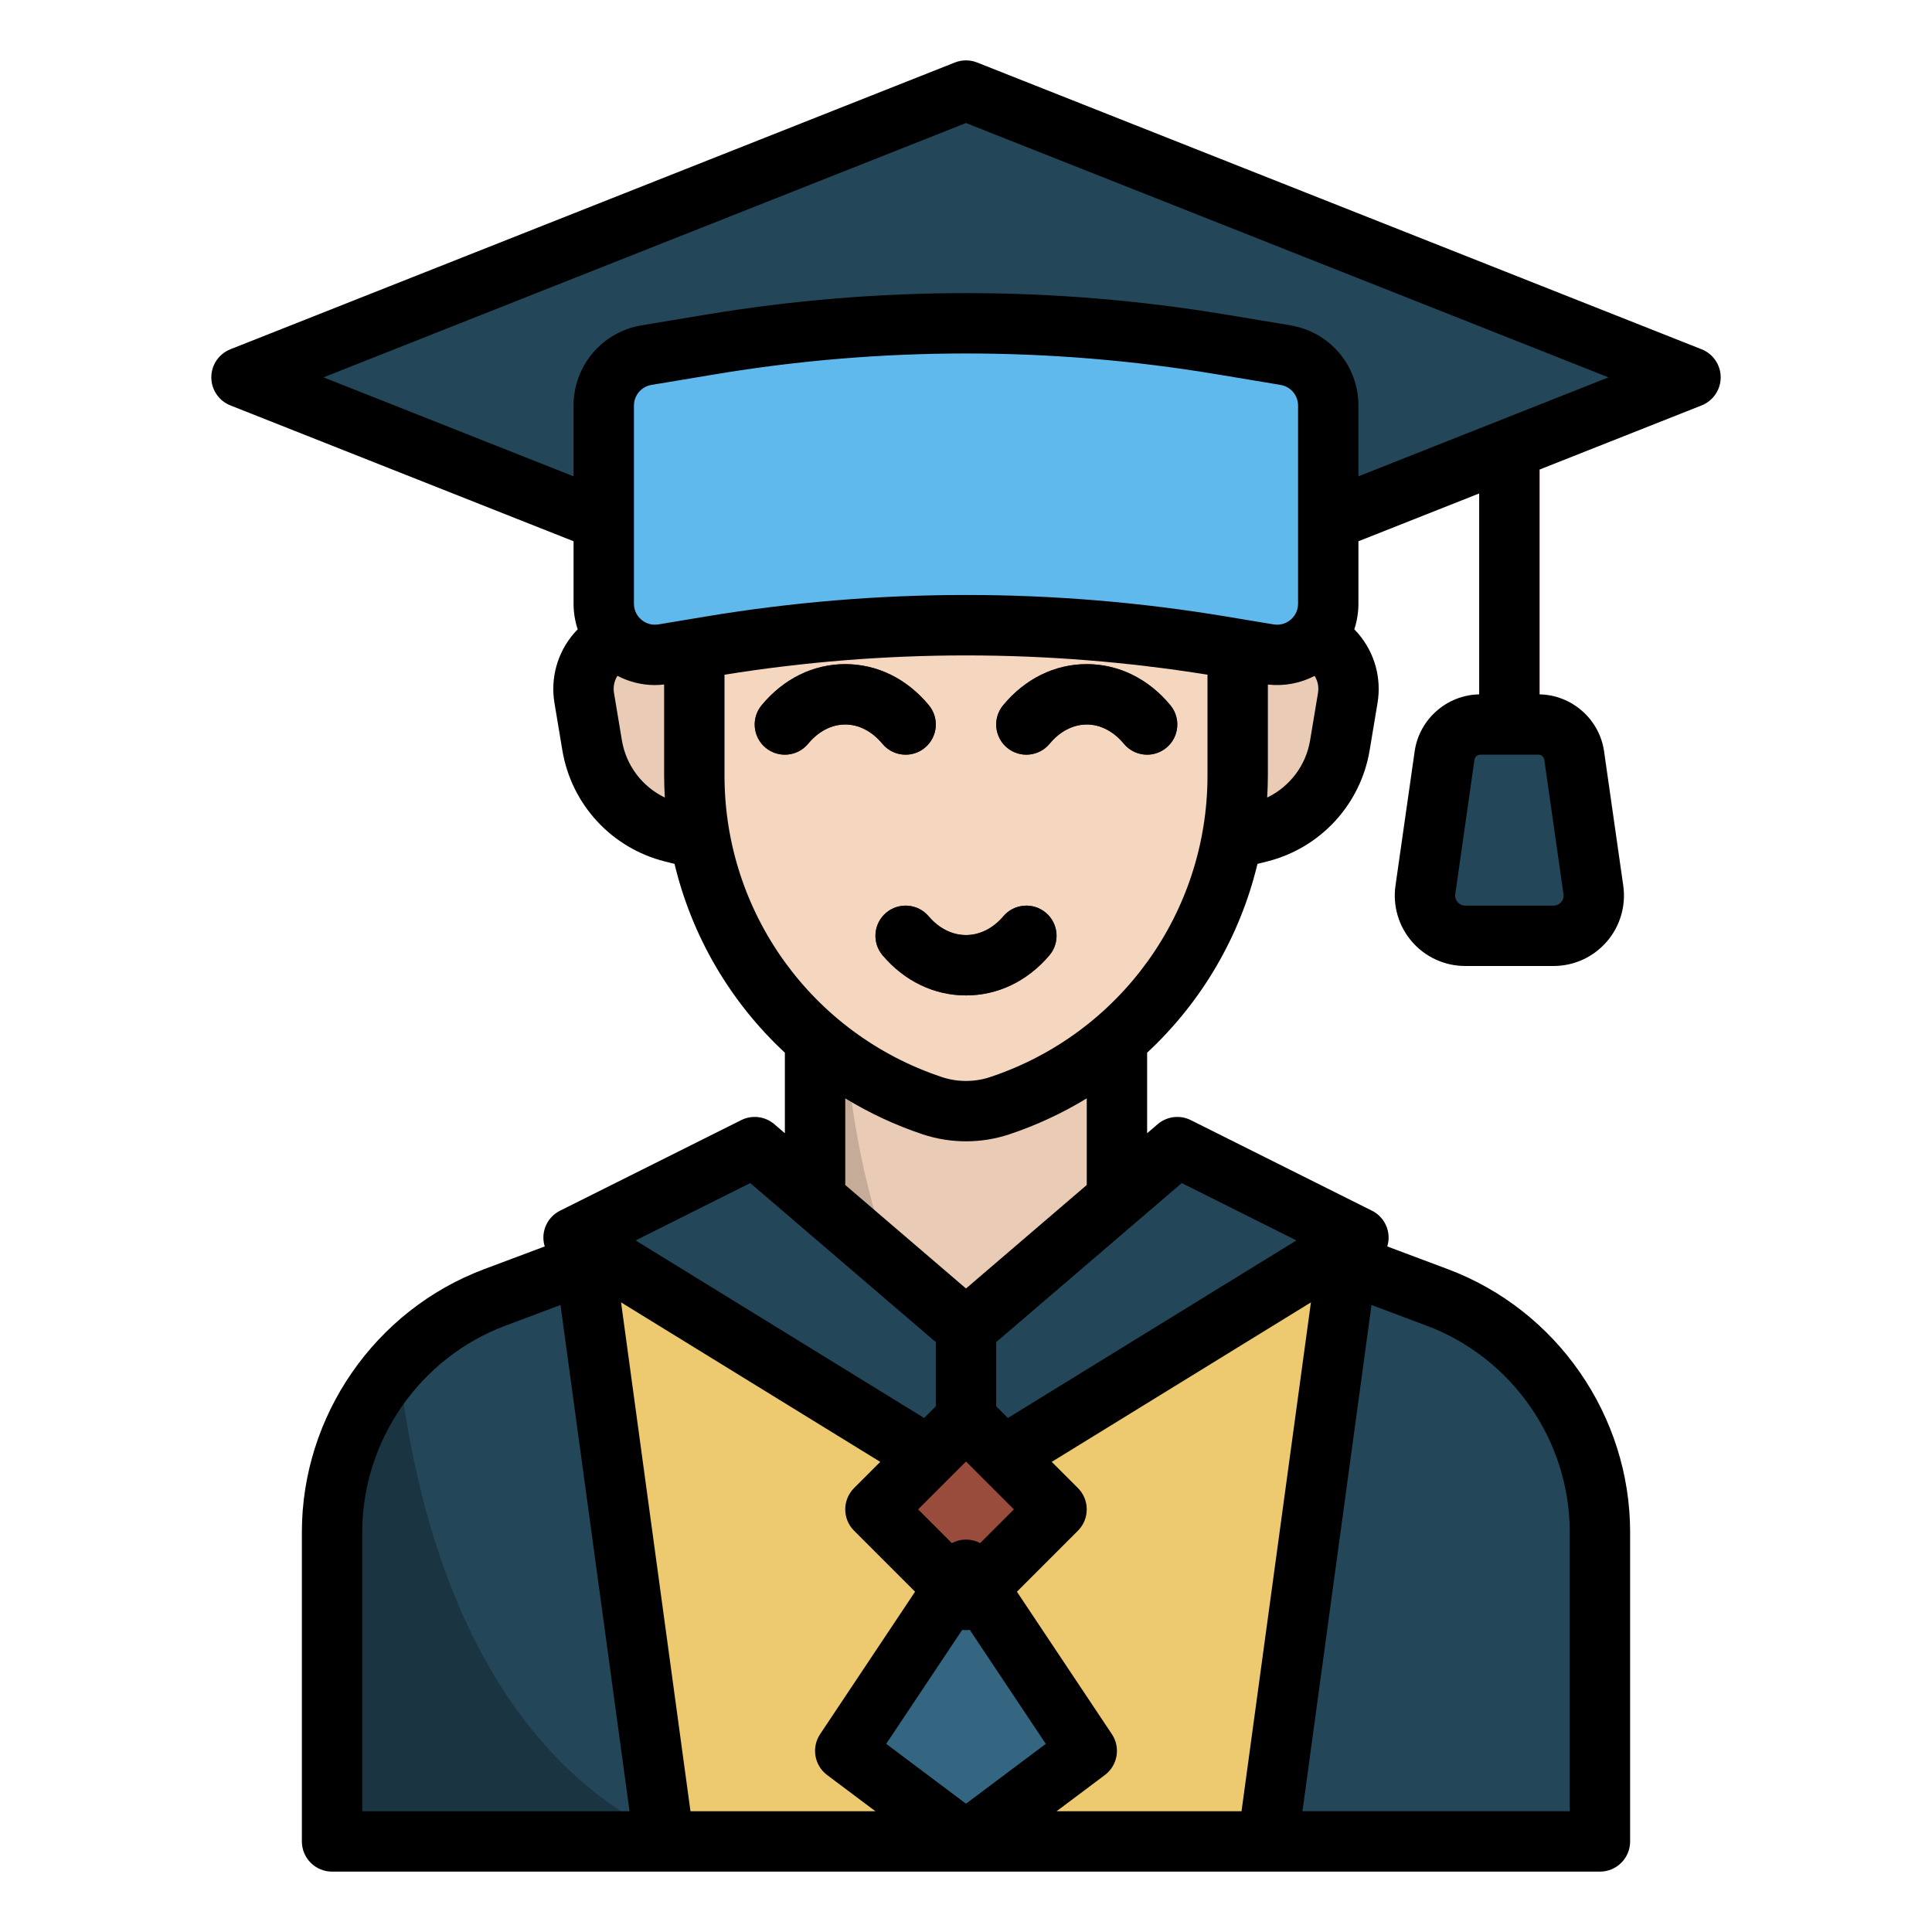 <svg xmlns="http://www.w3.org/2000/svg" enable-background="new 0 0 512 512" viewBox="0 0 512 512" id="academic"><path fill="#244659" d="M380.902,343.838L296,312h-80l-84.902,31.838C105.174,353.56,88,378.342,88,406.029V488h336v-81.971
	C424,378.342,406.826,353.56,380.902,343.838z"></path><path fill="#1B3442" d="M105.578,361.029C94.52,373.037,88,388.979,88,406.029V488h91.274
		C126.191,464.738,110.198,402.837,105.578,361.029z"></path><polygon fill="#EDCA6F" points="356.89 334.83 336 488 176 488 155.11 334.83 216 312 296 312"></polygon><path fill="#FF7E64" d="M400,216c-4.418,0-8-3.582-8-8v-96c0-4.418,3.582-8,8-8s8,3.582,8,8v96C408,212.418,404.418,216,400,216z"></path><polygon fill="#244659" points="64 100 256 24 448 100 256 176"></polygon><path fill="#EACCB6" d="M178.166 220.542L192 224v-56h-22.785c-9.012 0-15.867 8.092-14.385 16.981l2.091 12.548C158.791 208.745 167.135 217.784 178.166 220.542zM333.834 220.542L320 224v-56h22.785c9.012 0 15.867 8.092 14.385 16.981l-2.091 12.548C353.209 208.745 344.865 217.784 333.834 220.542zM256 368L256 368c-22.091 0-40-17.909-40-40v-88h80v88C296 350.091 278.091 368 256 368z"></path><path fill="#C5AC99" d="M222.75,240H216v88c0,22.091,17.909,40,40,40l0,0c0.488,0,0.971-0.02,1.455-0.037
		C225.827,337.528,222.154,274.563,222.75,240z"></path><path fill="#F5D6BF" d="M184,136v69.531c0,39.695,25.4,74.936,63.058,87.489l0,0c5.804,1.935,12.08,1.935,17.884,0l0,0
	C302.6,280.467,328,245.226,328,205.531V136H184z"></path><path fill="#5FB9ED" d="M336.199,173.367l-12.418-2.07c-44.878-7.48-90.684-7.48-135.562,0l-12.418,2.07
	c-8.271,1.379-15.801-5-15.801-13.385v-52.485c0-6.634,4.796-12.295,11.339-13.385l16.88-2.813c44.878-7.48,90.684-7.48,135.562,0
	l16.88,2.813c6.543,1.091,11.339,6.752,11.339,13.385v52.485C352,168.367,344.47,174.745,336.199,173.367z"></path><path fill="#244659" d="M411.698,248h-23.395c-6.493,0-11.481-5.751-10.563-12.179l5.085-35.595c0.674-4.72,4.717-8.226,9.485-8.226
	h15.381c4.768,0,8.81,3.506,9.485,8.226l5.085,35.595C423.178,242.249,418.191,248,411.698,248z"></path><polygon fill="#244659" points="360 328 256 392 256 352 312 304"></polygon><polygon fill="#244659" points="152 328 256 392 256 352 200 304"></polygon><polygon fill="#346581" points="224 464 256 416 288 464 256 488"></polygon><rect width="33.941" height="33.941" x="239.029" y="383.029" fill="#994C3C" transform="rotate(-45.001 255.997 400.005)"></rect><path fill="#4C351F" d="M256 263.797c-8.43 0-16.277-3.771-22.095-10.615-2.862-3.367-2.453-8.416.914-11.277 3.366-2.86 8.415-2.451 11.276.914 2.729 3.21 6.247 4.979 9.905 4.979s7.176-1.769 9.905-4.979c2.86-3.366 7.909-3.776 11.276-.914 3.367 2.861 3.776 7.91.914 11.277C272.277 260.026 264.43 263.797 256 263.797zM304.004 200c-2.3 0-4.583-.986-6.165-2.896C295.113 193.812 291.619 192 288 192s-7.113 1.812-9.839 5.104c-2.818 3.403-7.861 3.875-11.264 1.058-3.402-2.819-3.876-7.862-1.057-11.265C271.66 179.87 279.53 176 288 176s16.34 3.87 22.161 10.896c2.819 3.402 2.345 8.445-1.057 11.265C307.611 199.397 305.802 200 304.004 200zM240.004 200c-2.3 0-4.583-.986-6.165-2.896C231.113 193.812 227.619 192 224 192s-7.113 1.812-9.839 5.104c-2.819 3.403-7.861 3.875-11.264 1.058-3.402-2.819-3.876-7.862-1.057-11.265C207.66 179.87 215.53 176 224 176s16.34 3.87 22.161 10.896c2.819 3.402 2.345 8.445-1.057 11.265C243.611 199.397 241.802 200 240.004 200z"></path><path d="M450.944,92.562l-192-76c-1.892-0.748-3.997-0.748-5.889,0l-192,76C58.004,93.77,56,96.719,56,100s2.004,6.23,5.056,7.438
		L152,143.437v16.544c0,2.341,0.38,4.633,1.1,6.801c-0.383,0.388-0.76,0.784-1.116,1.204c-4.3,5.075-6.138,11.749-5.045,18.311
		l2.091,12.548c2.395,14.363,13.069,25.927,27.196,29.458l2.532,0.633c4.624,19.327,14.877,36.702,29.242,50.039v21.346
		l-2.793-2.395c-2.445-2.095-5.905-2.521-8.784-1.081l-48,24c-2.597,1.299-4.287,3.902-4.415,6.804
		c-0.041,0.92,0.094,1.818,0.354,2.672l-16.073,6.027C99.406,347.179,80,375.182,80,406.029V488c0,4.418,3.582,8,8,8h336
		c4.418,0,8-3.582,8-8v-81.971c0-30.848-19.406-58.851-48.289-69.682l-16.073-6.027c0.26-0.854,0.395-1.752,0.354-2.672
		c-0.127-2.901-1.817-5.505-4.415-6.804l-48-24c-2.878-1.439-6.34-1.014-8.784,1.081L304,300.32v-21.346
		c14.365-13.337,24.618-30.712,29.242-50.039l2.532-0.633c14.126-3.531,24.801-15.095,27.195-29.458l2.091-12.548
		c1.093-6.562-0.745-13.235-5.045-18.311c-0.356-0.421-0.731-0.82-1.114-1.209c0.718-2.167,1.098-4.457,1.098-6.795v-16.544
		l32-12.667v53.244c-8.559,0.153-15.88,6.578-17.095,15.079l-5.085,35.597c-0.766,5.36,0.83,10.781,4.378,14.873
		c3.548,4.091,8.688,6.437,14.104,6.437h23.396c5.415,0,10.556-2.346,14.104-6.437c3.548-4.092,5.144-9.513,4.378-14.873
		l-5.085-35.597c-1.215-8.501-8.535-14.926-17.095-15.079v-59.577l42.944-16.999C453.996,106.23,456,103.281,456,100
		S453.996,93.77,450.944,92.562z M164.812,196.214l-2.091-12.548c-0.334-2.005,0.274-3.555,0.907-4.563
		c3.064,1.595,6.46,2.45,9.927,2.45c0.812,0,1.628-0.063,2.444-0.156v24.135c0,1.954,0.076,3.894,0.187,5.825
		C170.234,208.496,165.927,202.898,164.812,196.214z M198.827,313.531L248,355.68v17.006l-3.094,3.094l-76.465-47.056
		L198.827,313.531z M224,314.035v-22.962c6.366,3.88,13.229,7.104,20.528,9.537c3.699,1.232,7.585,1.849,11.472,1.849
		c3.886,0,7.773-0.616,11.472-1.849c7.299-2.433,14.162-5.657,20.528-9.537v22.962l-32,27.428L224,314.035z M268.687,400
		l-8.936,8.936C258.612,408.331,257.328,408,256,408s-2.612,0.331-3.751,0.936L243.313,400L256,387.313L268.687,400z M96,480
		v-73.971c0-24.216,15.234-46.198,37.907-54.701l14.63-5.486L166.835,480H96z M182.983,480L164.59,345.142l68.686,42.268
		l-6.933,6.933c-3.125,3.125-3.125,8.189,0,11.314l16.162,16.163l-25.162,37.743c-2.355,3.532-1.541,8.29,1.856,10.838L232,480
		H182.983z M256,478l-21.146-15.859l20.141-30.211c0.334,0.042,0.669,0.071,1.005,0.071s0.671-0.029,1.005-0.071l20.141,30.211
		L256,478z M378.093,351.328C400.764,359.832,416,381.815,416,406.029V480h-70.835l18.297-134.158L378.093,351.328z M329.017,480
		H280l12.8-9.6c3.397-2.548,4.212-7.306,1.856-10.838l-25.162-37.743l16.162-16.163c3.125-3.125,3.125-8.189,0-11.314l-6.933-6.933
		l68.686-42.269L329.017,480z M313.173,313.531l30.386,15.192l-76.465,47.056L264,372.686V355.68L313.173,313.531z M320,205.531
		c0,36.308-23.143,68.417-57.588,79.898c-4.135,1.379-8.689,1.379-12.824,0C215.143,273.948,192,241.839,192,205.531v-26.728
		c42.483-6.814,85.517-6.814,128,0V205.531z M325.096,163.405c-22.925-3.82-46.01-5.73-69.096-5.73s-46.171,1.91-69.096,5.73
		l-12.418,2.07c-2.216,0.364-3.781-0.622-4.516-1.244c-0.736-0.624-1.97-2.004-1.97-4.25v-52.485c0-2.734,1.958-5.045,4.655-5.494
		l16.879-2.813c44.104-7.352,88.829-7.352,132.931,0l16.88,2.813c2.697,0.449,4.655,2.76,4.655,5.494v52.485
		c0,2.246-1.234,3.626-1.97,4.25c-0.736,0.623-2.299,1.606-4.516,1.244c0-0.001,0-0.001,0-0.001L325.096,163.405z M349.279,183.666
		l-2.091,12.548c-1.114,6.685-5.422,12.282-11.375,15.143c0.111-1.932,0.187-3.871,0.187-5.825v-24.119
		c4.298,0.489,8.599-0.325,12.381-2.294C349.012,180.127,349.611,181.672,349.279,183.666z M409.256,201.356l5.085,35.596
		c0.15,1.05-0.328,1.783-0.626,2.128c-0.298,0.344-0.957,0.92-2.017,0.92h-23.396c-1.06,0-1.719-0.576-2.017-0.92
		c-0.298-0.345-0.776-1.078-0.626-2.128l5.085-35.595c0.111-0.774,0.784-1.357,1.565-1.357h15.381
		C408.472,200,409.145,200.583,409.256,201.356z M360,126.229v-18.733c0-10.588-7.58-19.536-18.024-21.277l-16.88-2.813
		c-45.85-7.641-92.344-7.641-138.192,0l-16.88,2.814C159.58,87.96,152,96.908,152,107.496v18.733L85.736,100L256,32.604L426.264,100
		L360,126.229z"></path><path d="M277.181 241.904c-3.367-2.862-8.416-2.452-11.276.914-2.729 3.21-6.247 4.979-9.905 4.979s-7.176-1.769-9.905-4.979c-2.861-3.365-7.91-3.774-11.276-.914-3.367 2.861-3.776 7.91-.914 11.277 5.818 6.845 13.666 10.615 22.095 10.615s16.277-3.771 22.095-10.615C280.957 249.814 280.548 244.766 277.181 241.904zM266.896 198.161c3.403 2.817 8.446 2.346 11.264-1.058 2.727-3.291 6.221-5.104 9.839-5.104s7.113 1.812 9.839 5.104c1.582 1.91 3.865 2.896 6.165 2.896 1.798 0 3.606-.603 5.099-1.839 3.402-2.819 3.876-7.862 1.057-11.265C304.34 179.87 296.47 176 288 176s-16.34 3.87-22.161 10.896C263.021 190.299 263.494 195.342 266.896 198.161zM233.839 197.104c1.582 1.91 3.865 2.896 6.165 2.896 1.798 0 3.606-.603 5.099-1.839 3.402-2.819 3.876-7.862 1.057-11.265C240.34 179.87 232.47 176 224 176s-16.34 3.87-22.161 10.896c-2.819 3.402-2.345 8.445 1.057 11.265 3.403 2.817 8.445 2.346 11.264-1.058 2.727-3.291 6.221-5.104 9.839-5.104S231.113 193.812 233.839 197.104z"></path></svg>